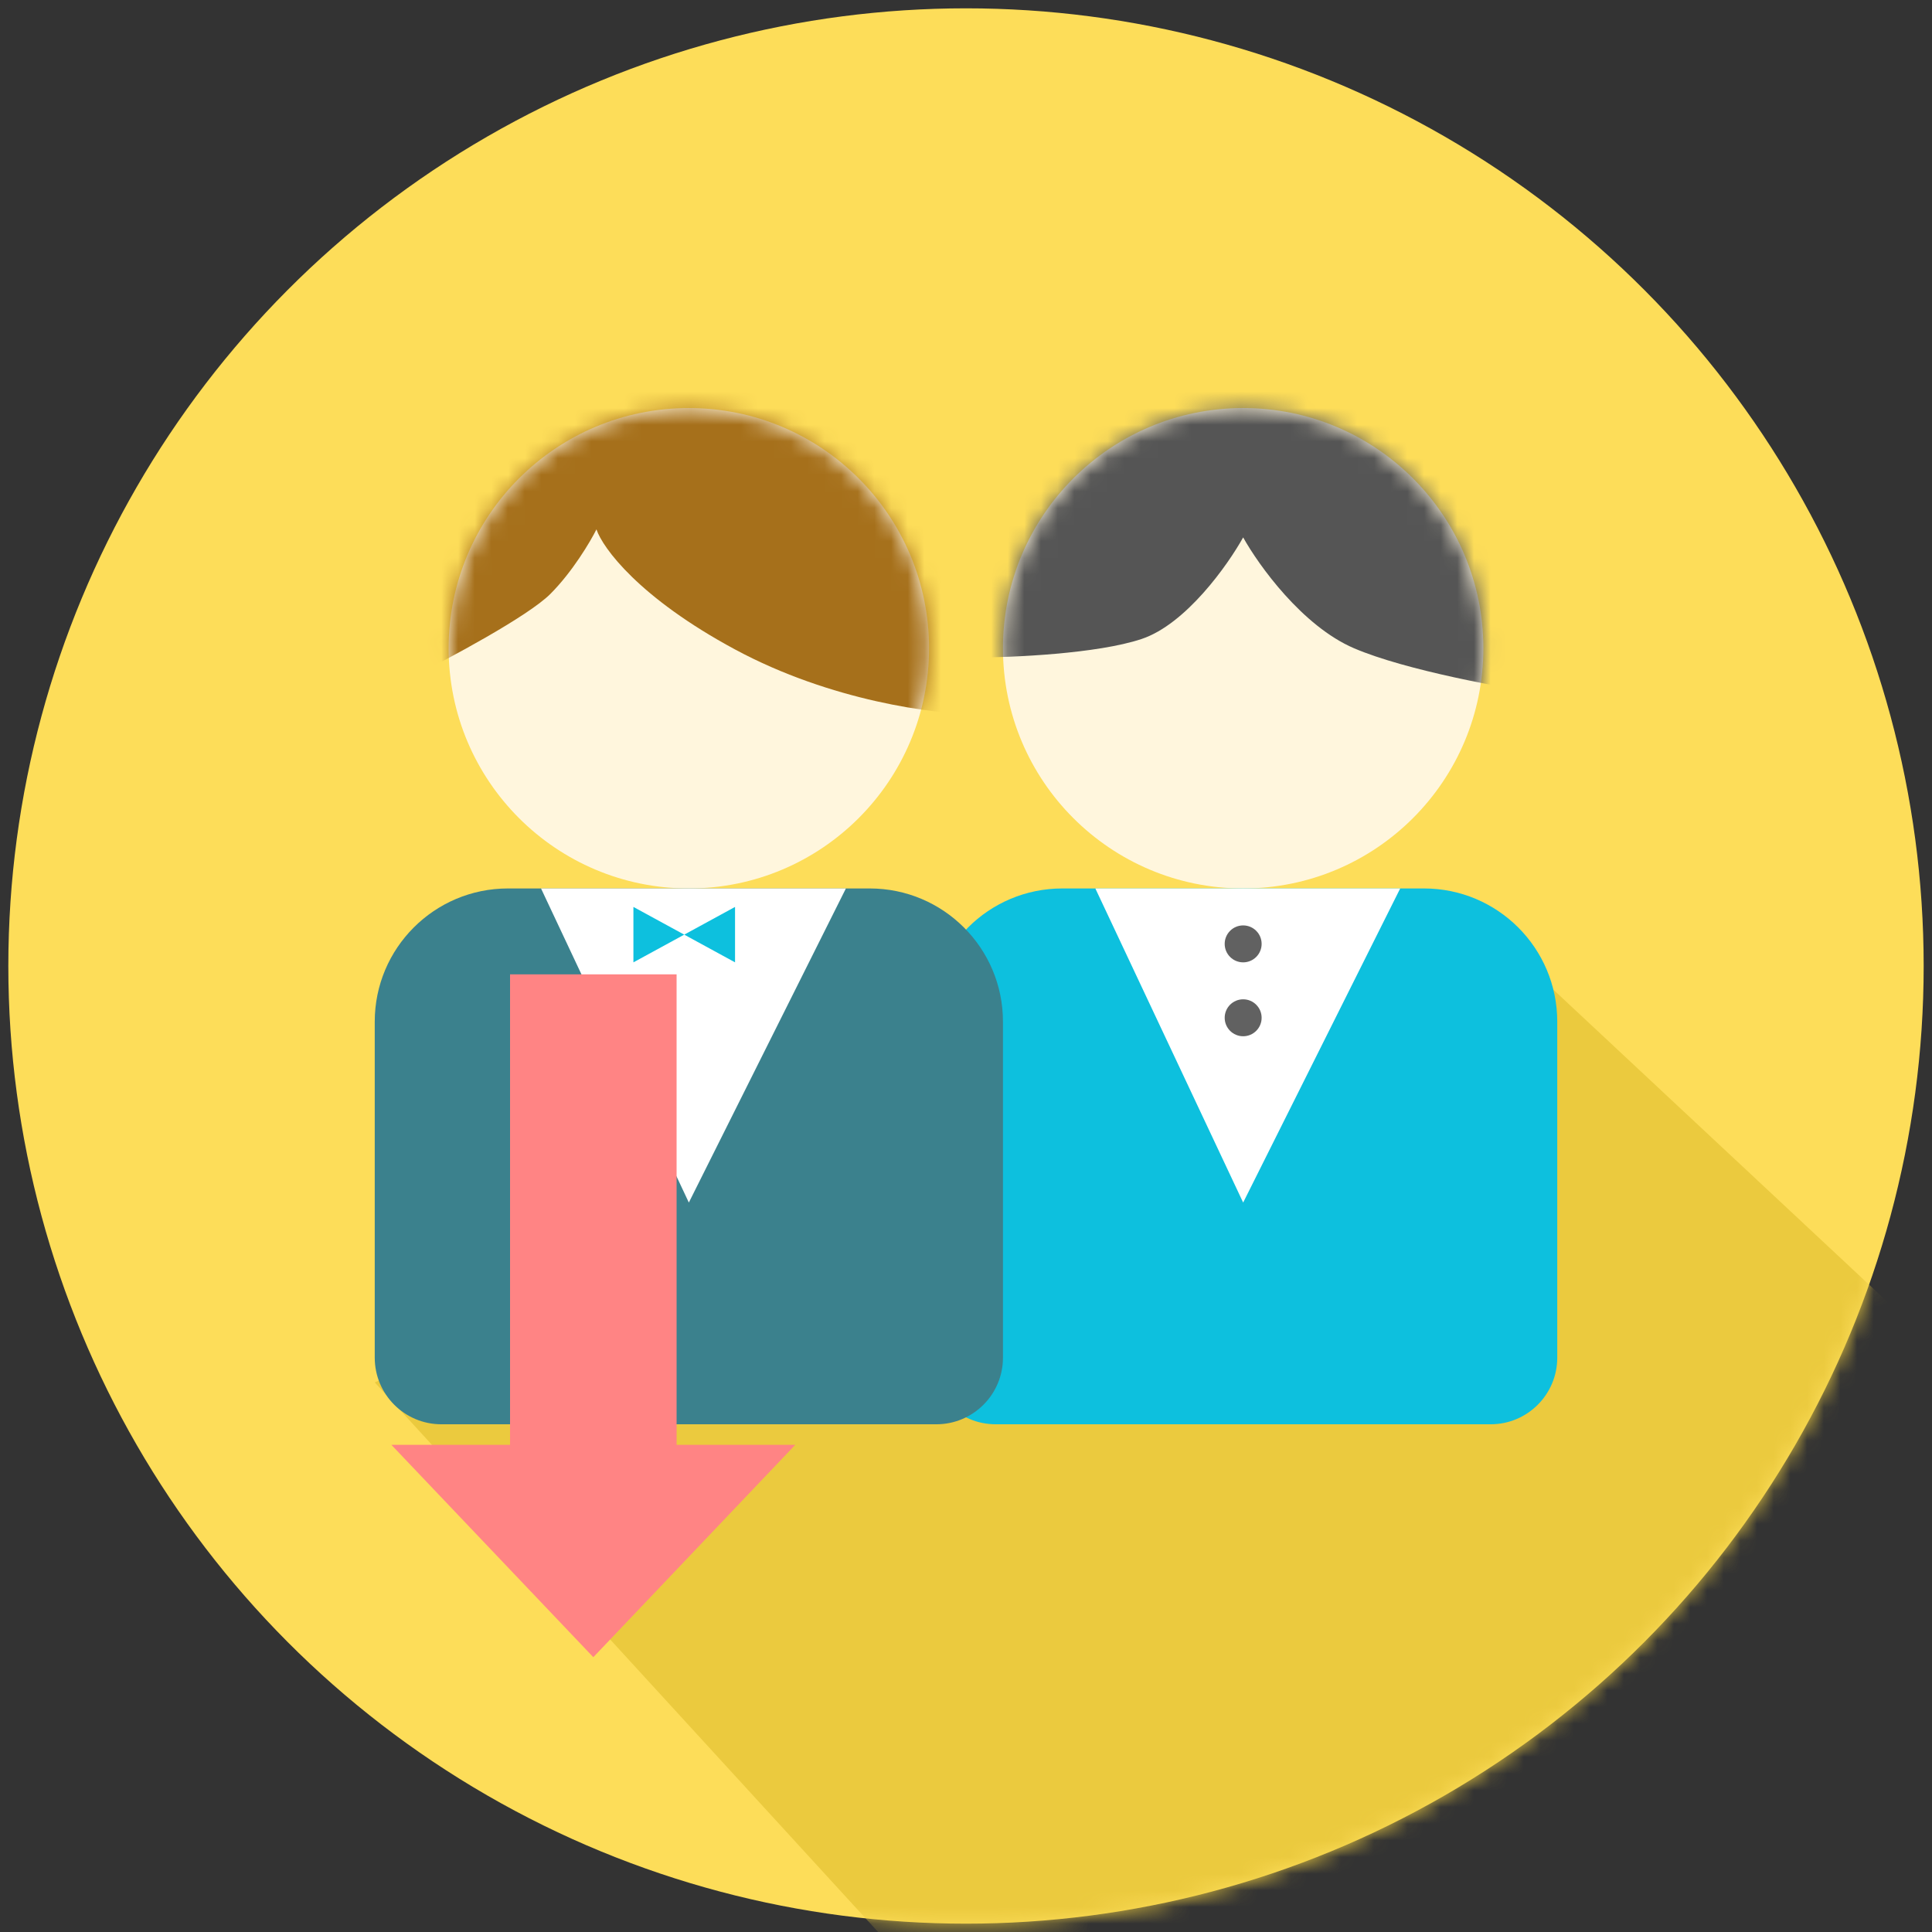 <svg width="116" height="116" viewBox="0 0 116 116" fill="none" xmlns="http://www.w3.org/2000/svg">
<rect x="0" y="0" width="116" height="116" fill="#333333" stroke="none"/>
<circle cx="58" cy="58" r="57.5" fill="#FDDD59"/>
<mask id="mask0_291_536" style="mask-type:alpha" maskUnits="userSpaceOnUse" x="0" y="0" width="116" height="116">
<circle cx="58" cy="58" r="57.5" fill="#0FC0DD"/>
</mask>
<g mask="url(#mask0_291_536)">
<path d="M66 130.5L22.5 83L88 54.5L118.5 83L66 130.5Z" fill="#EBCA3E"/>
</g>
<circle cx="74.641" cy="38.922" r="14.422" fill="#FFF6DD"/>
<mask id="mask1_291_536" style="mask-type:alpha" maskUnits="userSpaceOnUse" x="60" y="24" width="30" height="30">
<circle cx="74.641" cy="38.922" r="14.422" fill="#FFF6DD"/>
</mask>
<g mask="url(#mask1_291_536)">
<path d="M68.539 38.367C65.877 39.254 60.777 39.476 58.557 39.477C58.587 35.416 58.948 27.858 60.219 26.164C61.883 23.945 72.977 22.836 74.641 22.836C80.188 22.836 85.18 26.164 86.844 27.273C88.175 28.161 91.651 36.888 92.945 41.695C90.357 41.325 84.403 40.253 81.297 38.922C78.191 37.591 75.565 33.93 74.641 32.266C73.716 33.93 71.202 37.48 68.539 38.367Z" fill="#555555"/>
</g>
<path d="M55.781 61.344C55.781 56.925 59.363 53.344 63.781 53.344H85.5C89.918 53.344 93.5 56.925 93.5 61.344V81.516C93.5 83.725 91.709 85.516 89.5 85.516H59.781C57.572 85.516 55.781 83.725 55.781 81.516V61.344Z" fill="#0DC0DE"/>
<path d="M74.641 72.203L65.766 53.344H84.07L74.641 72.203Z" fill="white"/>
<circle cx="74.641" cy="56.672" r="1.109" fill="#616161"/>
<circle cx="74.641" cy="61.109" r="1.109" fill="#616161"/>
<circle cx="41.359" cy="38.922" r="14.422" fill="#FFF6DD"/>
<mask id="mask2_291_536" style="mask-type:alpha" maskUnits="userSpaceOnUse" x="26" y="24" width="30" height="30">
<circle cx="41.359" cy="38.922" r="14.422" fill="#FFF6DD"/>
</mask>
<g mask="url(#mask2_291_536)">
<path d="M33.039 35.666C31.708 36.998 26.938 39.549 24.719 40.658C24.719 38.625 24.83 34.335 25.273 33.448C25.828 32.338 32.484 22.909 39.695 22.354C46.906 21.799 50.234 24.573 54.672 25.682C58.222 26.569 58.74 37.515 58.555 42.877C56.151 42.877 49.902 42.101 44.133 38.994C38.364 35.888 36.182 32.893 35.812 31.784C35.443 32.523 34.37 34.335 33.039 35.666Z" fill="#A6701B"/>
</g>
<path d="M22.5 61.344C22.5 56.925 26.082 53.344 30.5 53.344H52.219C56.637 53.344 60.219 56.925 60.219 61.344V81.516C60.219 83.725 58.428 85.516 56.219 85.516H26.5C24.291 85.516 22.5 83.725 22.5 81.516V61.344Z" fill="#3B818D"/>
<path d="M41.359 72.203L32.484 53.344H50.789L41.359 72.203Z" fill="white"/>
<path d="M41.082 56.117L38.031 57.781V54.453L41.082 56.117ZM44.133 57.781L41.082 56.117L44.133 54.453V57.781Z" fill="#0DC0DE"/>
<path d="M23.5 86.75L30.624 86.75L30.624 58.5L40.624 58.5L40.624 86.75L47.748 86.75L35.624 99.5L23.5 86.75Z" fill="#FF8484"/>
</svg>
